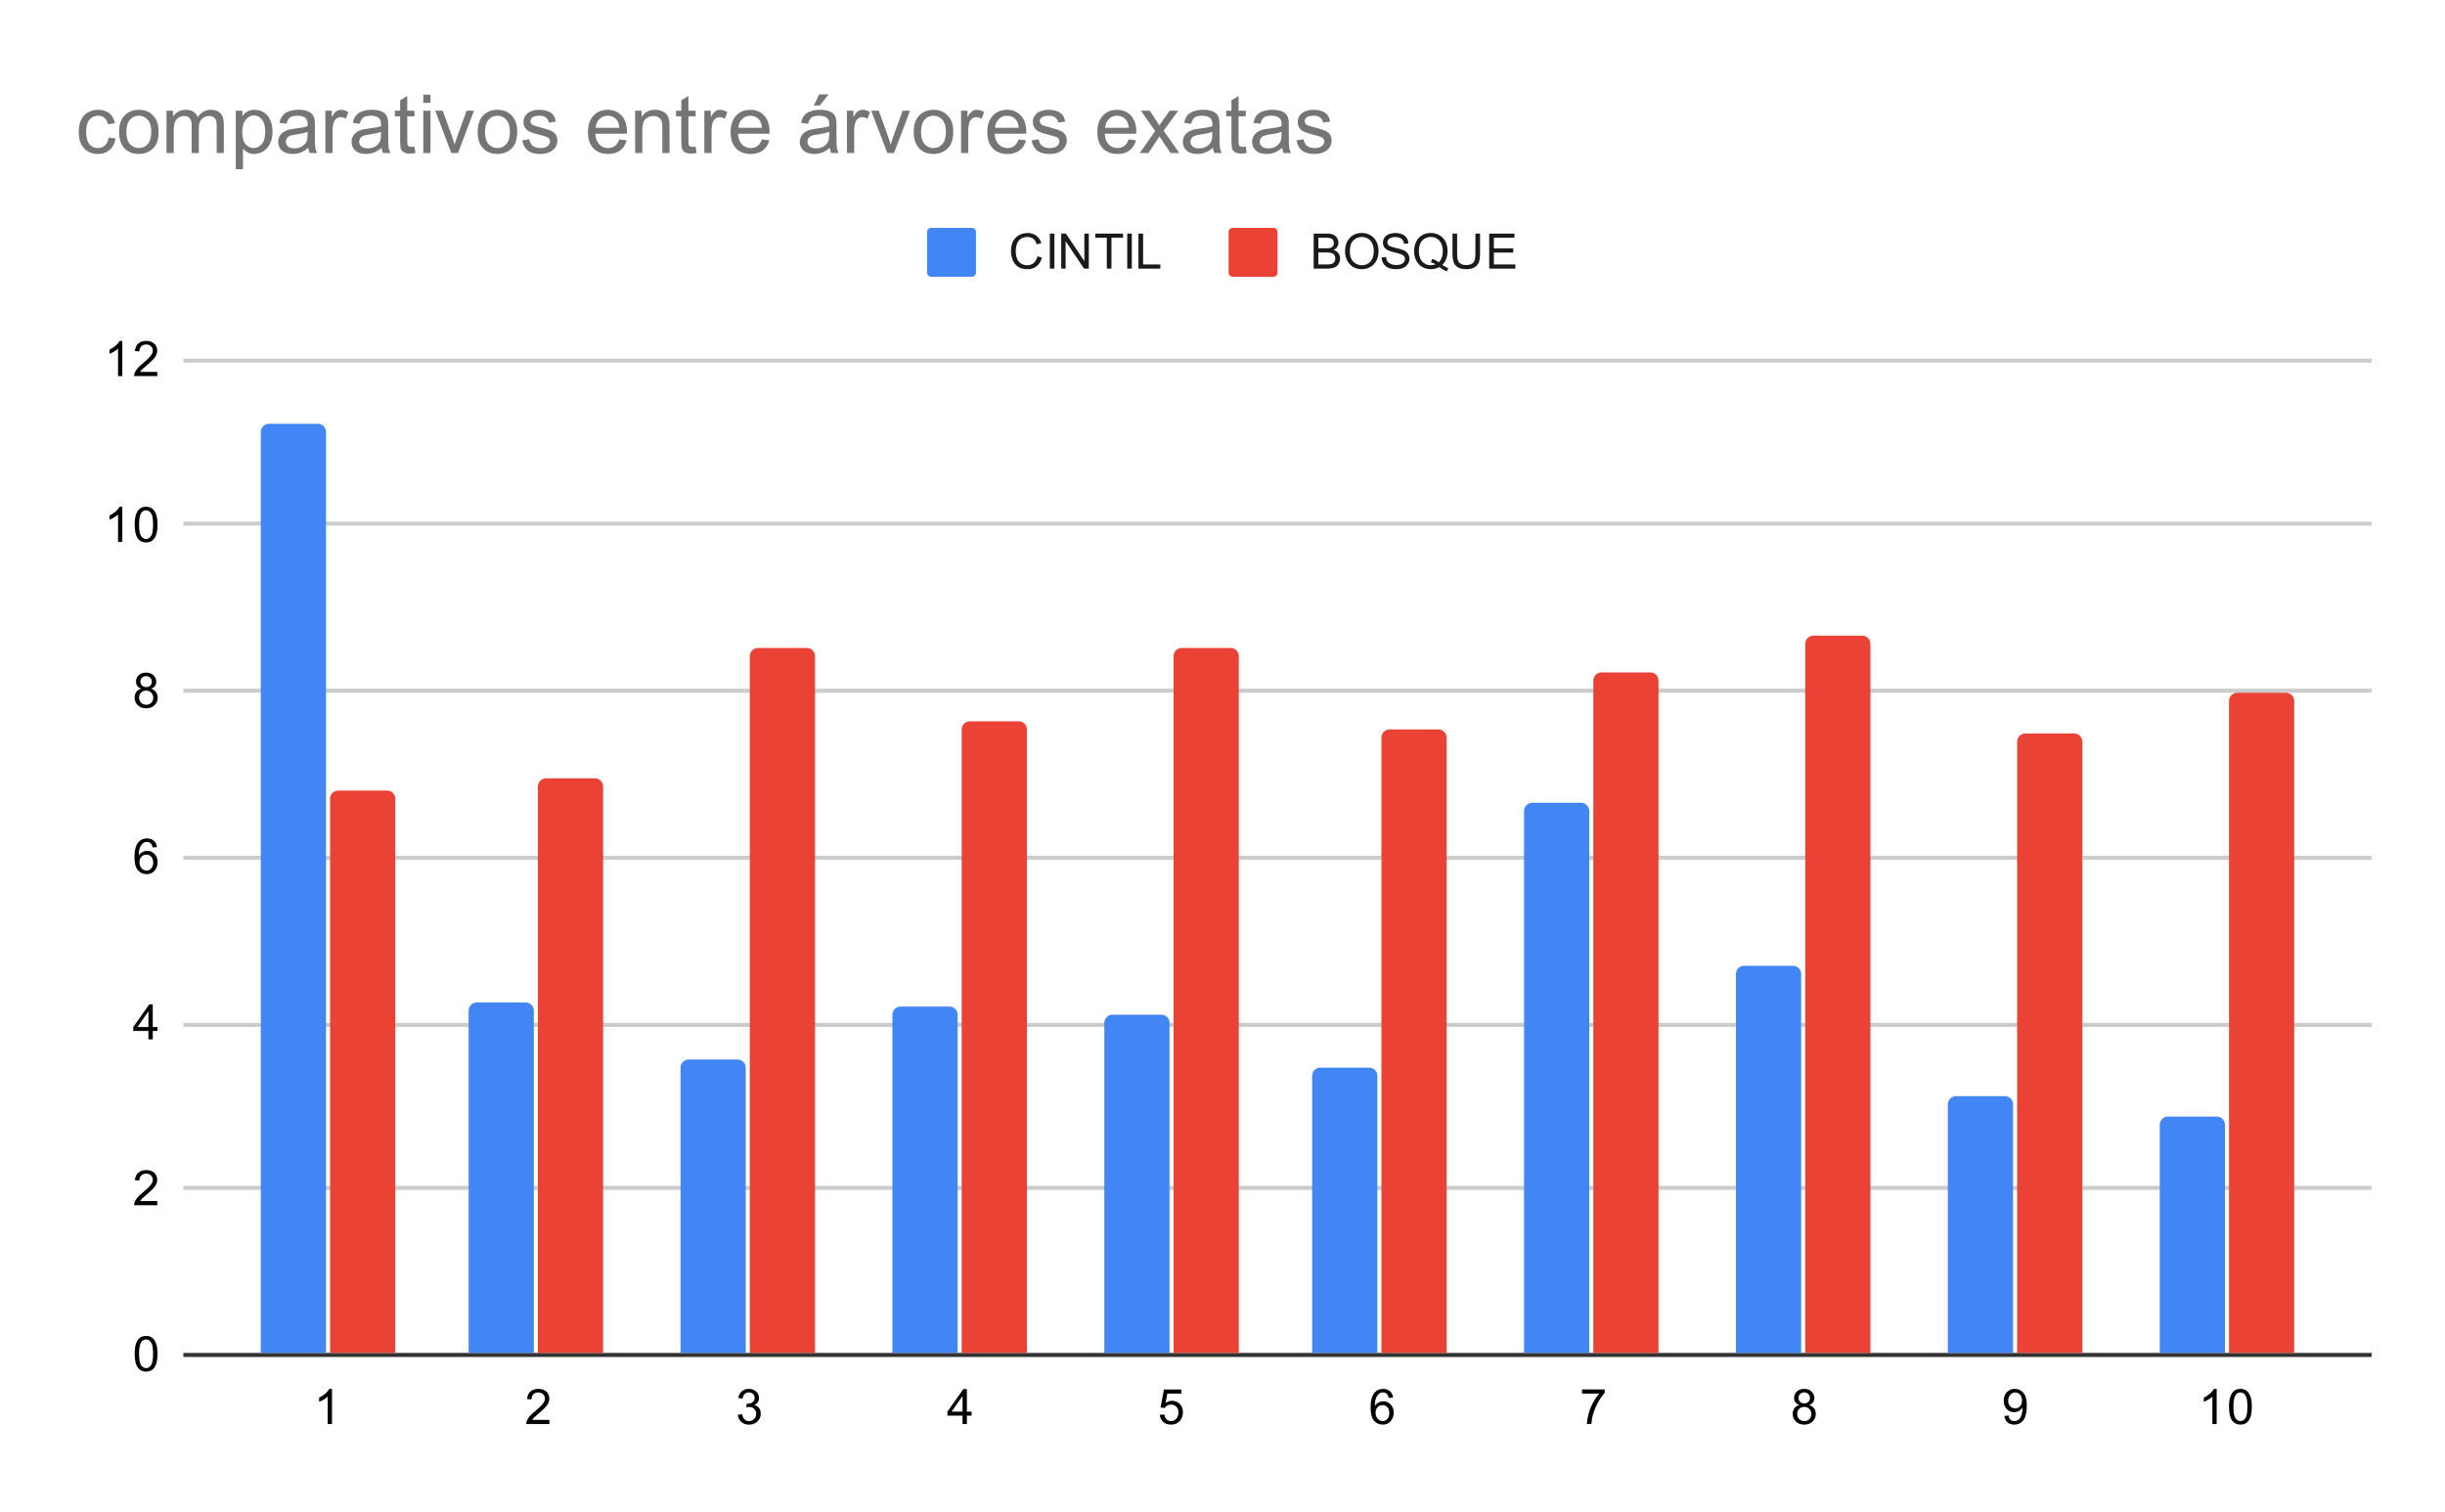 <svg version="1.1" viewBox="0.0 0.0 600.0 371.0" fill="none" stroke="none" stroke-linecap="square" stroke-miterlimit="10" width="600" height="371" xmlns:xlink="http://www.w3.org/1999/xlink" xmlns="http://www.w3.org/2000/svg"><path fill="#ffffff" d="M0 0L600.0 0L600.0 371.0L0 371.0L0 0Z" fill-rule="nonzero"/><path stroke="#333333" stroke-width="1.0" stroke-linecap="butt" d="M45.5 332.5L581.5 332.5" fill-rule="nonzero"/><path stroke="#cccccc" stroke-width="1.0" stroke-linecap="butt" d="M45.5 291.5L581.5 291.5" fill-rule="nonzero"/><path stroke="#cccccc" stroke-width="1.0" stroke-linecap="butt" d="M45.5 251.5L581.5 251.5" fill-rule="nonzero"/><path stroke="#cccccc" stroke-width="1.0" stroke-linecap="butt" d="M45.5 210.5L581.5 210.5" fill-rule="nonzero"/><path stroke="#cccccc" stroke-width="1.0" stroke-linecap="butt" d="M45.5 169.5L581.5 169.5" fill-rule="nonzero"/><path stroke="#cccccc" stroke-width="1.0" stroke-linecap="butt" d="M45.5 128.5L581.5 128.5" fill-rule="nonzero"/><path stroke="#cccccc" stroke-width="1.0" stroke-linecap="butt" d="M45.5 88.5L581.5 88.5" fill-rule="nonzero"/><clipPath id="id_0"><path d="M45.55 88.283L581.45 88.283L581.45 332.45L45.55 332.45L45.55 88.283Z" clip-rule="nonzero"/></clipPath><path stroke="#000000" stroke-width="0.0" stroke-linecap="butt" stroke-opacity="0.0" clip-path="url(#id_0)" d="M80.0 332.0L64.0 332.0L64.0 106.0C64.0 104.895 64.895 104.0 66.0 104.0L78.0 104.0C79.105 104.0 80.0 104.895 80.0 106.0Z" fill-rule="nonzero"/><path fill="#4285f4" clip-path="url(#id_0)" d="M80.0 332.0L64.0 332.0L64.0 106.0C64.0 104.895 64.895 104.0 66.0 104.0L78.0 104.0C79.105 104.0 80.0 104.895 80.0 106.0Z" fill-rule="nonzero"/><path stroke="#000000" stroke-width="0.0" stroke-linecap="butt" stroke-opacity="0.0" clip-path="url(#id_0)" d="M131.0 332.0L115.0 332.0L115.0 248.0C115.0 246.895 115.895 246.0 117.0 246.0L129.0 246.0C130.105 246.0 131.0 246.895 131.0 248.0Z" fill-rule="nonzero"/><path fill="#4285f4" clip-path="url(#id_0)" d="M131.0 332.0L115.0 332.0L115.0 248.0C115.0 246.895 115.895 246.0 117.0 246.0L129.0 246.0C130.105 246.0 131.0 246.895 131.0 248.0Z" fill-rule="nonzero"/><path stroke="#000000" stroke-width="0.0" stroke-linecap="butt" stroke-opacity="0.0" clip-path="url(#id_0)" d="M183.0 332.0L167.0 332.0L167.0 262.0C167.0 260.895 167.895 260.0 169.0 260.0L181.0 260.0C182.105 260.0 183.0 260.895 183.0 262.0Z" fill-rule="nonzero"/><path fill="#4285f4" clip-path="url(#id_0)" d="M183.0 332.0L167.0 332.0L167.0 262.0C167.0 260.895 167.895 260.0 169.0 260.0L181.0 260.0C182.105 260.0 183.0 260.895 183.0 262.0Z" fill-rule="nonzero"/><path stroke="#000000" stroke-width="0.0" stroke-linecap="butt" stroke-opacity="0.0" clip-path="url(#id_0)" d="M235.0 332.0L219.0 332.0L219.0 249.0C219.0 247.895 219.895 247.0 221.0 247.0L233.0 247.0C234.105 247.0 235.0 247.895 235.0 249.0Z" fill-rule="nonzero"/><path fill="#4285f4" clip-path="url(#id_0)" d="M235.0 332.0L219.0 332.0L219.0 249.0C219.0 247.895 219.895 247.0 221.0 247.0L233.0 247.0C234.105 247.0 235.0 247.895 235.0 249.0Z" fill-rule="nonzero"/><path stroke="#000000" stroke-width="0.0" stroke-linecap="butt" stroke-opacity="0.0" clip-path="url(#id_0)" d="M287.0 332.0L271.0 332.0L271.0 251.0C271.0 249.895 271.895 249.0 273.0 249.0L285.0 249.0C286.105 249.0 287.0 249.895 287.0 251.0Z" fill-rule="nonzero"/><path fill="#4285f4" clip-path="url(#id_0)" d="M287.0 332.0L271.0 332.0L271.0 251.0C271.0 249.895 271.895 249.0 273.0 249.0L285.0 249.0C286.105 249.0 287.0 249.895 287.0 251.0Z" fill-rule="nonzero"/><path stroke="#000000" stroke-width="0.0" stroke-linecap="butt" stroke-opacity="0.0" clip-path="url(#id_0)" d="M338.0 332.0L322.0 332.0L322.0 264.0C322.0 262.895 322.895 262.0 324.0 262.0L336.0 262.0C337.105 262.0 338.0 262.895 338.0 264.0Z" fill-rule="nonzero"/><path fill="#4285f4" clip-path="url(#id_0)" d="M338.0 332.0L322.0 332.0L322.0 264.0C322.0 262.895 322.895 262.0 324.0 262.0L336.0 262.0C337.105 262.0 338.0 262.895 338.0 264.0Z" fill-rule="nonzero"/><path stroke="#000000" stroke-width="0.0" stroke-linecap="butt" stroke-opacity="0.0" clip-path="url(#id_0)" d="M390.0 332.0L374.0 332.0L374.0 199.0C374.0 197.895 374.895 197.0 376.0 197.0L388.0 197.0C389.105 197.0 390.0 197.895 390.0 199.0Z" fill-rule="nonzero"/><path fill="#4285f4" clip-path="url(#id_0)" d="M390.0 332.0L374.0 332.0L374.0 199.0C374.0 197.895 374.895 197.0 376.0 197.0L388.0 197.0C389.105 197.0 390.0 197.895 390.0 199.0Z" fill-rule="nonzero"/><path stroke="#000000" stroke-width="0.0" stroke-linecap="butt" stroke-opacity="0.0" clip-path="url(#id_0)" d="M442.0 332.0L426.0 332.0L426.0 239.0C426.0 237.895 426.895 237.0 428.0 237.0L440.0 237.0C441.105 237.0 442.0 237.895 442.0 239.0Z" fill-rule="nonzero"/><path fill="#4285f4" clip-path="url(#id_0)" d="M442.0 332.0L426.0 332.0L426.0 239.0C426.0 237.895 426.895 237.0 428.0 237.0L440.0 237.0C441.105 237.0 442.0 237.895 442.0 239.0Z" fill-rule="nonzero"/><path stroke="#000000" stroke-width="0.0" stroke-linecap="butt" stroke-opacity="0.0" clip-path="url(#id_0)" d="M494.0 332.0L478.0 332.0L478.0 271.0C478.0 269.895 478.895 269.0 480.0 269.0L492.0 269.0C493.105 269.0 494.0 269.895 494.0 271.0Z" fill-rule="nonzero"/><path fill="#4285f4" clip-path="url(#id_0)" d="M494.0 332.0L478.0 332.0L478.0 271.0C478.0 269.895 478.895 269.0 480.0 269.0L492.0 269.0C493.105 269.0 494.0 269.895 494.0 271.0Z" fill-rule="nonzero"/><path stroke="#000000" stroke-width="0.0" stroke-linecap="butt" stroke-opacity="0.0" clip-path="url(#id_0)" d="M546.0 332.0L530.0 332.0L530.0 276.0C530.0 274.895 530.895 274.0 532.0 274.0L544.0 274.0C545.105 274.0 546.0 274.895 546.0 276.0Z" fill-rule="nonzero"/><path fill="#4285f4" clip-path="url(#id_0)" d="M546.0 332.0L530.0 332.0L530.0 276.0C530.0 274.895 530.895 274.0 532.0 274.0L544.0 274.0C545.105 274.0 546.0 274.895 546.0 276.0Z" fill-rule="nonzero"/><path stroke="#000000" stroke-width="0.0" stroke-linecap="butt" stroke-opacity="0.0" clip-path="url(#id_0)" d="M97.0 332.0L81.0 332.0L81.0 196.0C81.0 194.895 81.895 194.0 83.0 194.0L95.0 194.0C96.105 194.0 97.0 194.895 97.0 196.0Z" fill-rule="nonzero"/><path fill="#ea4335" clip-path="url(#id_0)" d="M97.0 332.0L81.0 332.0L81.0 196.0C81.0 194.895 81.895 194.0 83.0 194.0L95.0 194.0C96.105 194.0 97.0 194.895 97.0 196.0Z" fill-rule="nonzero"/><path stroke="#000000" stroke-width="0.0" stroke-linecap="butt" stroke-opacity="0.0" clip-path="url(#id_0)" d="M148.0 332.0L132.0 332.0L132.0 193.0C132.0 191.895 132.895 191.0 134.0 191.0L146.0 191.0C147.105 191.0 148.0 191.895 148.0 193.0Z" fill-rule="nonzero"/><path fill="#ea4335" clip-path="url(#id_0)" d="M148.0 332.0L132.0 332.0L132.0 193.0C132.0 191.895 132.895 191.0 134.0 191.0L146.0 191.0C147.105 191.0 148.0 191.895 148.0 193.0Z" fill-rule="nonzero"/><path stroke="#000000" stroke-width="0.0" stroke-linecap="butt" stroke-opacity="0.0" clip-path="url(#id_0)" d="M200.0 332.0L184.0 332.0L184.0 161.0C184.0 159.895 184.895 159.0 186.0 159.0L198.0 159.0C199.105 159.0 200.0 159.895 200.0 161.0Z" fill-rule="nonzero"/><path fill="#ea4335" clip-path="url(#id_0)" d="M200.0 332.0L184.0 332.0L184.0 161.0C184.0 159.895 184.895 159.0 186.0 159.0L198.0 159.0C199.105 159.0 200.0 159.895 200.0 161.0Z" fill-rule="nonzero"/><path stroke="#000000" stroke-width="0.0" stroke-linecap="butt" stroke-opacity="0.0" clip-path="url(#id_0)" d="M252.0 332.0L236.0 332.0L236.0 179.0C236.0 177.895 236.895 177.0 238.0 177.0L250.0 177.0C251.105 177.0 252.0 177.895 252.0 179.0Z" fill-rule="nonzero"/><path fill="#ea4335" clip-path="url(#id_0)" d="M252.0 332.0L236.0 332.0L236.0 179.0C236.0 177.895 236.895 177.0 238.0 177.0L250.0 177.0C251.105 177.0 252.0 177.895 252.0 179.0Z" fill-rule="nonzero"/><path stroke="#000000" stroke-width="0.0" stroke-linecap="butt" stroke-opacity="0.0" clip-path="url(#id_0)" d="M304.0 332.0L288.0 332.0L288.0 161.0C288.0 159.895 288.895 159.0 290.0 159.0L302.0 159.0C303.105 159.0 304.0 159.895 304.0 161.0Z" fill-rule="nonzero"/><path fill="#ea4335" clip-path="url(#id_0)" d="M304.0 332.0L288.0 332.0L288.0 161.0C288.0 159.895 288.895 159.0 290.0 159.0L302.0 159.0C303.105 159.0 304.0 159.895 304.0 161.0Z" fill-rule="nonzero"/><path stroke="#000000" stroke-width="0.0" stroke-linecap="butt" stroke-opacity="0.0" clip-path="url(#id_0)" d="M355.0 332.0L339.0 332.0L339.0 181.0C339.0 179.895 339.895 179.0 341.0 179.0L353.0 179.0C354.105 179.0 355.0 179.895 355.0 181.0Z" fill-rule="nonzero"/><path fill="#ea4335" clip-path="url(#id_0)" d="M355.0 332.0L339.0 332.0L339.0 181.0C339.0 179.895 339.895 179.0 341.0 179.0L353.0 179.0C354.105 179.0 355.0 179.895 355.0 181.0Z" fill-rule="nonzero"/><path stroke="#000000" stroke-width="0.0" stroke-linecap="butt" stroke-opacity="0.0" clip-path="url(#id_0)" d="M407.0 332.0L391.0 332.0L391.0 167.0C391.0 165.895 391.895 165.0 393.0 165.0L405.0 165.0C406.105 165.0 407.0 165.895 407.0 167.0Z" fill-rule="nonzero"/><path fill="#ea4335" clip-path="url(#id_0)" d="M407.0 332.0L391.0 332.0L391.0 167.0C391.0 165.895 391.895 165.0 393.0 165.0L405.0 165.0C406.105 165.0 407.0 165.895 407.0 167.0Z" fill-rule="nonzero"/><path stroke="#000000" stroke-width="0.0" stroke-linecap="butt" stroke-opacity="0.0" clip-path="url(#id_0)" d="M459.0 332.0L443.0 332.0L443.0 158.0C443.0 156.895 443.895 156.0 445.0 156.0L457.0 156.0C458.105 156.0 459.0 156.895 459.0 158.0Z" fill-rule="nonzero"/><path fill="#ea4335" clip-path="url(#id_0)" d="M459.0 332.0L443.0 332.0L443.0 158.0C443.0 156.895 443.895 156.0 445.0 156.0L457.0 156.0C458.105 156.0 459.0 156.895 459.0 158.0Z" fill-rule="nonzero"/><path stroke="#000000" stroke-width="0.0" stroke-linecap="butt" stroke-opacity="0.0" clip-path="url(#id_0)" d="M511.0 332.0L495.0 332.0L495.0 182.0C495.0 180.895 495.895 180.0 497.0 180.0L509.0 180.0C510.105 180.0 511.0 180.895 511.0 182.0Z" fill-rule="nonzero"/><path fill="#ea4335" clip-path="url(#id_0)" d="M511.0 332.0L495.0 332.0L495.0 182.0C495.0 180.895 495.895 180.0 497.0 180.0L509.0 180.0C510.105 180.0 511.0 180.895 511.0 182.0Z" fill-rule="nonzero"/><path stroke="#000000" stroke-width="0.0" stroke-linecap="butt" stroke-opacity="0.0" clip-path="url(#id_0)" d="M563.0 332.0L547.0 332.0L547.0 172.0C547.0 170.895 547.895 170.0 549.0 170.0L561.0 170.0C562.105 170.0 563.0 170.895 563.0 172.0Z" fill-rule="nonzero"/><path fill="#ea4335" clip-path="url(#id_0)" d="M563.0 332.0L547.0 332.0L547.0 172.0C547.0 170.895 547.895 170.0 549.0 170.0L561.0 170.0C562.105 170.0 563.0 170.895 563.0 172.0Z" fill-rule="nonzero"/><path fill="#000000" d="M33.05 332.216Q33.05 330.684 33.362 329.762Q33.675 328.825 34.284 328.325Q34.909 327.825 35.847 327.825Q36.534 327.825 37.05 328.106Q37.581 328.387 37.925 328.919Q38.269 329.434 38.456 330.184Q38.644 330.934 38.644 332.216Q38.644 333.731 38.331 334.653Q38.034 335.575 37.409 336.091Q36.8 336.591 35.847 336.591Q34.612 336.591 33.894 335.7Q33.05 334.637 33.05 332.216ZM34.128 332.216Q34.128 334.325 34.628 335.028Q35.128 335.731 35.847 335.731Q36.581 335.731 37.066 335.028Q37.566 334.325 37.566 332.216Q37.566 330.091 37.066 329.403Q36.581 328.7 35.831 328.7Q35.112 328.7 34.675 329.309Q34.128 330.091 34.128 332.216Z" fill-rule="nonzero"/><path fill="#000000" d="M38.597 294.74L38.597 295.756L32.909 295.756Q32.909 295.381 33.034 295.021Q33.253 294.443 33.722 293.881Q34.206 293.318 35.112 292.584Q36.519 291.427 37.003 290.756Q37.503 290.084 37.503 289.49Q37.503 288.865 37.05 288.443Q36.597 288.006 35.878 288.006Q35.112 288.006 34.659 288.459Q34.206 288.912 34.191 289.724L33.112 289.615Q33.222 288.396 33.941 287.771Q34.675 287.131 35.909 287.131Q37.144 287.131 37.862 287.818Q38.581 288.506 38.581 289.521Q38.581 290.037 38.362 290.537Q38.159 291.021 37.659 291.584Q37.175 292.131 36.05 293.084Q35.097 293.881 34.816 294.177Q34.55 294.459 34.378 294.74L38.597 294.74Z" fill-rule="nonzero"/><path fill="#000000" d="M36.425 255.061L36.425 252.999L32.706 252.999L32.706 252.03L36.628 246.467L37.487 246.467L37.487 252.03L38.644 252.03L38.644 252.999L37.487 252.999L37.487 255.061L36.425 255.061ZM36.425 252.03L36.425 248.17L33.737 252.03L36.425 252.03Z" fill-rule="nonzero"/><path fill="#000000" d="M38.519 207.882L37.472 207.96Q37.331 207.335 37.081 207.054Q36.644 206.601 36.019 206.601Q35.519 206.601 35.128 206.882Q34.644 207.257 34.347 207.96Q34.066 208.648 34.05 209.929Q34.425 209.351 34.972 209.07Q35.534 208.789 36.144 208.789Q37.191 208.789 37.925 209.57Q38.675 210.351 38.675 211.57Q38.675 212.382 38.316 213.085Q37.972 213.773 37.362 214.148Q36.753 214.507 35.987 214.507Q34.659 214.507 33.831 213.539Q33.003 212.57 33.003 210.351Q33.003 207.851 33.925 206.726Q34.722 205.742 36.081 205.742Q37.097 205.742 37.737 206.32Q38.394 206.882 38.519 207.882ZM34.222 211.585Q34.222 212.132 34.441 212.632Q34.675 213.117 35.081 213.382Q35.503 213.648 35.972 213.648Q36.628 213.648 37.112 213.117Q37.597 212.57 37.597 211.648Q37.597 210.757 37.112 210.242Q36.644 209.726 35.925 209.726Q35.206 209.726 34.706 210.242Q34.222 210.757 34.222 211.585Z" fill-rule="nonzero"/><path fill="#000000" d="M34.675 169.016Q34.019 168.766 33.691 168.328Q33.378 167.875 33.378 167.266Q33.378 166.328 34.05 165.688Q34.737 165.047 35.847 165.047Q36.972 165.047 37.659 165.703Q38.347 166.36 38.347 167.297Q38.347 167.891 38.034 168.328Q37.722 168.766 37.081 169.016Q37.878 169.266 38.284 169.844Q38.691 170.422 38.691 171.219Q38.691 172.313 37.909 173.063Q37.144 173.813 35.862 173.813Q34.597 173.813 33.816 173.063Q33.034 172.313 33.034 171.188Q33.034 170.344 33.456 169.782Q33.894 169.219 34.675 169.016ZM34.456 167.219Q34.456 167.828 34.847 168.219Q35.253 168.61 35.878 168.61Q36.487 168.61 36.878 168.235Q37.269 167.844 37.269 167.282Q37.269 166.703 36.862 166.313Q36.456 165.907 35.862 165.907Q35.253 165.907 34.847 166.297Q34.456 166.688 34.456 167.219ZM34.128 171.188Q34.128 171.641 34.331 172.063Q34.55 172.485 34.972 172.719Q35.394 172.953 35.878 172.953Q36.628 172.953 37.112 172.469Q37.612 171.985 37.612 171.235Q37.612 170.469 37.112 169.969Q36.612 169.469 35.847 169.469Q35.097 169.469 34.612 169.969Q34.128 170.453 34.128 171.188Z" fill-rule="nonzero"/><path fill="#000000" d="M30.019 132.978L28.972 132.978L28.972 126.259Q28.581 126.618 27.956 126.993Q27.347 127.353 26.863 127.525L26.863 126.509Q27.738 126.087 28.394 125.509Q29.066 124.915 29.347 124.353L30.019 124.353L30.019 132.978ZM33.05 128.743Q33.05 127.212 33.362 126.29Q33.675 125.353 34.284 124.853Q34.909 124.353 35.847 124.353Q36.534 124.353 37.05 124.634Q37.581 124.915 37.925 125.447Q38.269 125.962 38.456 126.712Q38.644 127.462 38.644 128.743Q38.644 130.259 38.331 131.181Q38.034 132.103 37.409 132.618Q36.8 133.118 35.847 133.118Q34.612 133.118 33.894 132.228Q33.05 131.165 33.05 128.743ZM34.128 128.743Q34.128 130.853 34.628 131.556Q35.128 132.259 35.847 132.259Q36.581 132.259 37.066 131.556Q37.566 130.853 37.566 128.743Q37.566 126.618 37.066 125.931Q36.581 125.228 35.831 125.228Q35.112 125.228 34.675 125.837Q34.128 126.618 34.128 128.743Z" fill-rule="nonzero"/><path fill="#000000" d="M30.019 92.283L28.972 92.283L28.972 85.565Q28.581 85.924 27.956 86.299Q27.347 86.658 26.863 86.83L26.863 85.815Q27.738 85.393 28.394 84.815Q29.066 84.221 29.347 83.658L30.019 83.658L30.019 92.283ZM38.597 91.268L38.597 92.283L32.909 92.283Q32.909 91.908 33.034 91.549Q33.253 90.971 33.722 90.408Q34.206 89.846 35.112 89.111Q36.519 87.955 37.003 87.283Q37.503 86.611 37.503 86.018Q37.503 85.393 37.05 84.971Q36.597 84.533 35.878 84.533Q35.112 84.533 34.659 84.986Q34.206 85.44 34.191 86.252L33.112 86.143Q33.222 84.924 33.941 84.299Q34.675 83.658 35.909 83.658Q37.144 83.658 37.862 84.346Q38.581 85.033 38.581 86.049Q38.581 86.565 38.362 87.065Q38.159 87.549 37.659 88.111Q37.175 88.658 36.05 89.611Q35.097 90.408 34.816 90.705Q34.55 90.986 34.378 91.268L38.597 91.268Z" fill-rule="nonzero"/><path fill="#000000" d="M81.469 349.45L80.422 349.45L80.422 342.731Q80.031 343.091 79.406 343.466Q78.797 343.825 78.312 343.997L78.312 342.981Q79.188 342.559 79.844 341.981Q80.516 341.387 80.797 340.825L81.469 340.825L81.469 349.45Z" fill-rule="nonzero"/><path fill="#000000" d="M134.825 348.434L134.825 349.45L129.137 349.45Q129.137 349.075 129.262 348.716Q129.481 348.137 129.95 347.575Q130.434 347.012 131.34 346.278Q132.747 345.122 133.231 344.45Q133.731 343.778 133.731 343.184Q133.731 342.559 133.278 342.137Q132.825 341.7 132.106 341.7Q131.34 341.7 130.887 342.153Q130.434 342.606 130.418 343.419L129.34 343.309Q129.45 342.091 130.168 341.466Q130.903 340.825 132.137 340.825Q133.372 340.825 134.09 341.512Q134.809 342.2 134.809 343.216Q134.809 343.731 134.59 344.231Q134.387 344.716 133.887 345.278Q133.403 345.825 132.278 346.778Q131.325 347.575 131.043 347.872Q130.778 348.153 130.606 348.434L134.825 348.434Z" fill-rule="nonzero"/><path fill="#000000" d="M181.056 347.184L182.118 347.044Q182.29 347.934 182.727 348.341Q183.165 348.731 183.79 348.731Q184.54 348.731 185.056 348.216Q185.571 347.7 185.571 346.934Q185.571 346.216 185.087 345.747Q184.618 345.262 183.884 345.262Q183.587 345.262 183.134 345.387L183.259 344.45Q183.368 344.466 183.431 344.466Q184.102 344.466 184.634 344.122Q185.181 343.762 185.181 343.028Q185.181 342.45 184.79 342.075Q184.399 341.684 183.774 341.684Q183.165 341.684 182.743 342.075Q182.337 342.466 182.227 343.231L181.165 343.044Q181.352 341.997 182.04 341.419Q182.727 340.825 183.743 340.825Q184.446 340.825 185.04 341.137Q185.634 341.434 185.946 341.95Q186.259 342.466 186.259 343.059Q186.259 343.606 185.962 344.075Q185.665 344.528 185.087 344.794Q185.837 344.966 186.259 345.528Q186.681 346.075 186.681 346.919Q186.681 348.044 185.852 348.825Q185.04 349.606 183.79 349.606Q182.665 349.606 181.915 348.934Q181.165 348.247 181.056 347.184Z" fill-rule="nonzero"/><path fill="#000000" d="M236.208 349.45L236.208 347.387L232.49 347.387L232.49 346.419L236.411 340.856L237.271 340.856L237.271 346.419L238.427 346.419L238.427 347.387L237.271 347.387L237.271 349.45L236.208 349.45ZM236.208 346.419L236.208 342.559L233.521 346.419L236.208 346.419Z" fill-rule="nonzero"/><path fill="#000000" d="M284.611 347.2L285.721 347.106Q285.846 347.919 286.283 348.325Q286.736 348.731 287.377 348.731Q288.127 348.731 288.658 348.153Q289.189 347.575 289.189 346.637Q289.189 345.731 288.674 345.216Q288.174 344.684 287.346 344.684Q286.846 344.684 286.424 344.919Q286.017 345.153 285.783 345.512L284.799 345.387L285.627 340.981L289.908 340.981L289.908 341.981L286.471 341.981L286.017 344.294Q286.783 343.747 287.627 343.747Q288.752 343.747 289.517 344.528Q290.299 345.309 290.299 346.544Q290.299 347.7 289.627 348.559Q288.799 349.591 287.377 349.591Q286.205 349.591 285.455 348.934Q284.721 348.278 284.611 347.2Z" fill-rule="nonzero"/><path fill="#000000" d="M341.858 342.966L340.811 343.044Q340.67 342.419 340.42 342.137Q339.983 341.684 339.358 341.684Q338.858 341.684 338.467 341.966Q337.983 342.341 337.686 343.044Q337.404 343.731 337.389 345.012Q337.764 344.434 338.311 344.153Q338.873 343.872 339.483 343.872Q340.529 343.872 341.264 344.653Q342.014 345.434 342.014 346.653Q342.014 347.466 341.654 348.169Q341.311 348.856 340.701 349.231Q340.092 349.591 339.326 349.591Q337.998 349.591 337.17 348.622Q336.342 347.653 336.342 345.434Q336.342 342.934 337.264 341.809Q338.061 340.825 339.42 340.825Q340.436 340.825 341.076 341.403Q341.733 341.966 341.858 342.966ZM337.561 346.669Q337.561 347.216 337.779 347.716Q338.014 348.2 338.42 348.466Q338.842 348.731 339.311 348.731Q339.967 348.731 340.451 348.2Q340.936 347.653 340.936 346.731Q340.936 345.841 340.451 345.325Q339.983 344.809 339.264 344.809Q338.545 344.809 338.045 345.325Q337.561 345.841 337.561 346.669Z" fill-rule="nonzero"/><path fill="#000000" d="M388.229 341.981L388.229 340.966L393.792 340.966L393.792 341.794Q392.979 342.669 392.167 344.122Q391.37 345.559 390.932 347.091Q390.604 348.169 390.526 349.45L389.432 349.45Q389.448 348.434 389.823 346.997Q390.214 345.559 390.917 344.231Q391.635 342.903 392.448 341.981L388.229 341.981Z" fill-rule="nonzero"/><path fill="#000000" d="M441.569 344.794Q440.913 344.544 440.585 344.106Q440.273 343.653 440.273 343.044Q440.273 342.106 440.944 341.466Q441.632 340.825 442.741 340.825Q443.866 340.825 444.554 341.481Q445.241 342.137 445.241 343.075Q445.241 343.669 444.929 344.106Q444.616 344.544 443.976 344.794Q444.773 345.044 445.179 345.622Q445.585 346.2 445.585 346.997Q445.585 348.091 444.804 348.841Q444.038 349.591 442.757 349.591Q441.491 349.591 440.71 348.841Q439.929 348.091 439.929 346.966Q439.929 346.122 440.351 345.559Q440.788 344.997 441.569 344.794ZM441.351 342.997Q441.351 343.606 441.741 343.997Q442.148 344.387 442.773 344.387Q443.382 344.387 443.773 344.012Q444.163 343.622 444.163 343.059Q444.163 342.481 443.757 342.091Q443.351 341.684 442.757 341.684Q442.148 341.684 441.741 342.075Q441.351 342.466 441.351 342.997ZM441.023 346.966Q441.023 347.419 441.226 347.841Q441.444 348.262 441.866 348.497Q442.288 348.731 442.773 348.731Q443.523 348.731 444.007 348.247Q444.507 347.762 444.507 347.012Q444.507 346.247 444.007 345.747Q443.507 345.247 442.741 345.247Q441.991 345.247 441.507 345.747Q441.023 346.231 441.023 346.966Z" fill-rule="nonzero"/><path fill="#000000" d="M491.878 347.466L492.894 347.372Q493.019 348.091 493.378 348.419Q493.753 348.731 494.316 348.731Q494.8 348.731 495.16 348.512Q495.535 348.278 495.769 347.919Q496.003 347.544 496.16 346.919Q496.316 346.278 496.316 345.622Q496.316 345.544 496.316 345.403Q496.003 345.903 495.457 346.231Q494.91 346.544 494.269 346.544Q493.191 346.544 492.457 345.778Q491.722 344.997 491.722 343.731Q491.722 342.419 492.488 341.622Q493.269 340.825 494.425 340.825Q495.253 340.825 495.941 341.278Q496.644 341.731 497.003 342.575Q497.363 343.403 497.363 344.981Q497.363 346.622 497.003 347.606Q496.66 348.575 495.941 349.091Q495.238 349.591 494.3 349.591Q493.285 349.591 492.644 349.044Q492.003 348.481 491.878 347.466ZM496.191 343.669Q496.191 342.762 495.707 342.231Q495.238 341.7 494.55 341.7Q493.847 341.7 493.316 342.278Q492.8 342.841 492.8 343.762Q492.8 344.575 493.3 345.091Q493.8 345.606 494.519 345.606Q495.253 345.606 495.722 345.091Q496.191 344.575 496.191 343.669Z" fill-rule="nonzero"/><path fill="#000000" d="M543.969 349.45L542.922 349.45L542.922 342.731Q542.531 343.091 541.906 343.466Q541.297 343.825 540.812 343.997L540.812 342.981Q541.688 342.559 542.344 341.981Q543.016 341.387 543.297 340.825L543.969 340.825L543.969 349.45ZM547.0 345.216Q547.0 343.684 547.312 342.762Q547.625 341.825 548.234 341.325Q548.859 340.825 549.797 340.825Q550.484 340.825 551.0 341.106Q551.531 341.387 551.875 341.919Q552.219 342.434 552.406 343.184Q552.594 343.934 552.594 345.216Q552.594 346.731 552.281 347.653Q551.984 348.575 551.359 349.091Q550.75 349.591 549.797 349.591Q548.562 349.591 547.844 348.7Q547.0 347.637 547.0 345.216ZM548.078 345.216Q548.078 347.325 548.578 348.028Q549.078 348.731 549.797 348.731Q550.531 348.731 551.016 348.028Q551.516 347.325 551.516 345.216Q551.516 343.091 551.016 342.403Q550.531 341.7 549.781 341.7Q549.062 341.7 548.625 342.309Q548.078 343.091 548.078 345.216Z" fill-rule="nonzero"/><path fill="#4285f4" d="M227.5 56.917C227.5 56.364 227.948 55.917 228.5 55.917L238.5 55.917C239.052 55.917 239.5 56.364 239.5 56.917L239.5 66.917C239.5 67.469 239.052 67.917 238.5 67.917L228.5 67.917C227.948 67.917 227.5 67.469 227.5 66.917Z" fill-rule="nonzero"/><path fill="#1a1a1a" d="M254.562 62.901L255.688 63.198Q255.328 64.589 254.406 65.323Q253.484 66.057 252.141 66.057Q250.75 66.057 249.875 65.495Q249.0 64.932 248.547 63.87Q248.094 62.792 248.094 61.557Q248.094 60.214 248.609 59.214Q249.125 58.214 250.062 57.698Q251.016 57.182 252.156 57.182Q253.438 57.182 254.312 57.839Q255.203 58.495 255.547 59.682L254.422 59.948Q254.125 59.01 253.547 58.589Q252.984 58.151 252.125 58.151Q251.141 58.151 250.469 58.635Q249.812 59.104 249.531 59.901Q249.266 60.698 249.266 61.557Q249.266 62.651 249.578 63.464Q249.906 64.276 250.578 64.682Q251.25 65.089 252.047 65.089Q253.0 65.089 253.656 64.542Q254.328 63.995 254.562 62.901ZM257.625 65.917L257.625 57.323L258.75 57.323L258.75 65.917L257.625 65.917ZM260.422 65.917L260.422 57.323L261.578 57.323L266.094 64.073L266.094 57.323L267.188 57.323L267.188 65.917L266.016 65.917L261.5 59.167L261.5 65.917L260.422 65.917ZM271.609 65.917L271.609 58.339L268.781 58.339L268.781 57.323L275.594 57.323L275.594 58.339L272.75 58.339L272.75 65.917L271.609 65.917ZM276.625 65.917L276.625 57.323L277.75 57.323L277.75 65.917L276.625 65.917ZM279.375 65.917L279.375 57.323L280.516 57.323L280.516 64.901L284.75 64.901L284.75 65.917L279.375 65.917Z" fill-rule="nonzero"/><path fill="#ea4335" d="M301.5 56.917C301.5 56.364 301.948 55.917 302.5 55.917L312.5 55.917C313.052 55.917 313.5 56.364 313.5 56.917L313.5 66.917C313.5 67.469 313.052 67.917 312.5 67.917L302.5 67.917C301.948 67.917 301.5 67.469 301.5 66.917Z" fill-rule="nonzero"/><path fill="#1a1a1a" d="M322.375 65.917L322.375 57.323L325.609 57.323Q326.594 57.323 327.188 57.589Q327.781 57.854 328.109 58.401Q328.453 58.932 328.453 59.526Q328.453 60.073 328.156 60.557Q327.859 61.042 327.25 61.339Q328.031 61.573 328.438 62.135Q328.859 62.682 328.859 63.432Q328.859 64.026 328.609 64.557Q328.359 65.073 327.984 65.354Q327.609 65.635 327.031 65.776Q326.469 65.917 325.656 65.917L322.375 65.917ZM323.516 60.932L325.375 60.932Q326.125 60.932 326.453 60.839Q326.891 60.714 327.109 60.417Q327.328 60.104 327.328 59.651Q327.328 59.229 327.125 58.901Q326.922 58.573 326.531 58.464Q326.156 58.339 325.234 58.339L323.516 58.339L323.516 60.932ZM323.516 64.901L325.656 64.901Q326.203 64.901 326.422 64.854Q326.828 64.792 327.078 64.635Q327.344 64.464 327.516 64.151Q327.688 63.839 327.688 63.432Q327.688 62.948 327.438 62.589Q327.203 62.229 326.766 62.089Q326.328 61.948 325.5 61.948L323.516 61.948L323.516 64.901ZM330.078 61.729Q330.078 59.589 331.219 58.385Q332.375 57.167 334.188 57.167Q335.391 57.167 336.344 57.745Q337.297 58.307 337.797 59.323Q338.297 60.339 338.297 61.635Q338.297 62.932 337.766 63.964Q337.234 64.995 336.266 65.526Q335.312 66.057 334.188 66.057Q332.969 66.057 332.016 65.479Q331.062 64.885 330.562 63.885Q330.078 62.87 330.078 61.729ZM331.25 61.745Q331.25 63.307 332.078 64.198Q332.922 65.089 334.188 65.089Q335.469 65.089 336.297 64.198Q337.125 63.292 337.125 61.62Q337.125 60.573 336.766 59.792Q336.422 59.01 335.734 58.589Q335.047 58.151 334.203 58.151Q333.0 58.151 332.125 58.979Q331.25 59.807 331.25 61.745ZM339.047 63.151L340.109 63.057Q340.188 63.714 340.469 64.12Q340.75 64.526 341.328 64.792Q341.922 65.042 342.656 65.042Q343.297 65.042 343.797 64.854Q344.297 64.651 344.531 64.323Q344.781 63.979 344.781 63.589Q344.781 63.182 344.547 62.885Q344.312 62.573 343.781 62.37Q343.422 62.229 342.234 61.948Q341.062 61.667 340.594 61.417Q339.969 61.089 339.672 60.62Q339.375 60.135 339.375 59.542Q339.375 58.901 339.734 58.339Q340.109 57.76 340.812 57.479Q341.531 57.182 342.391 57.182Q343.344 57.182 344.078 57.495Q344.812 57.792 345.203 58.401Q345.594 58.995 345.625 59.745L344.531 59.823Q344.438 59.01 343.922 58.604Q343.422 58.182 342.438 58.182Q341.406 58.182 340.938 58.557Q340.469 58.932 340.469 59.464Q340.469 59.932 340.797 60.229Q341.125 60.526 342.5 60.839Q343.891 61.151 344.406 61.385Q345.156 61.745 345.516 62.276Q345.875 62.792 345.875 63.495Q345.875 64.182 345.484 64.792Q345.094 65.385 344.359 65.729Q343.625 66.057 342.703 66.057Q341.531 66.057 340.734 65.729Q339.953 65.385 339.5 64.698Q339.062 64.01 339.047 63.151ZM353.938 64.995Q354.734 65.542 355.391 65.792L355.062 66.589Q354.141 66.245 353.219 65.526Q352.266 66.057 351.109 66.057Q349.938 66.057 348.984 65.495Q348.047 64.932 347.531 63.917Q347.016 62.901 347.016 61.62Q347.016 60.354 347.531 59.307Q348.047 58.26 349.0 57.714Q349.953 57.167 351.125 57.167Q352.312 57.167 353.266 57.745Q354.234 58.307 354.734 59.323Q355.234 60.339 355.234 61.62Q355.234 62.682 354.906 63.526Q354.594 64.37 353.938 64.995ZM351.438 63.542Q352.422 63.823 353.062 64.37Q354.062 63.448 354.062 61.62Q354.062 60.573 353.703 59.792Q353.344 59.01 352.656 58.589Q351.984 58.151 351.141 58.151Q349.859 58.151 349.016 59.026Q348.188 59.885 348.188 61.62Q348.188 63.292 349.016 64.198Q349.844 65.089 351.141 65.089Q351.75 65.089 352.281 64.854Q351.75 64.51 351.156 64.37L351.438 63.542ZM362.062 57.323L363.203 57.323L363.203 62.292Q363.203 63.589 362.906 64.354Q362.609 65.104 361.844 65.589Q361.078 66.057 359.844 66.057Q358.641 66.057 357.859 65.651Q357.094 65.229 356.766 64.448Q356.438 63.651 356.438 62.292L356.438 57.323L357.578 57.323L357.578 62.276Q357.578 63.401 357.781 63.932Q358.0 64.464 358.5 64.76Q359.016 65.042 359.75 65.042Q361.0 65.042 361.531 64.479Q362.062 63.901 362.062 62.276L362.062 57.323ZM365.453 65.917L365.453 57.323L371.656 57.323L371.656 58.339L366.594 58.339L366.594 60.964L371.344 60.964L371.344 61.979L366.594 61.979L366.594 64.901L371.859 64.901L371.859 65.917L365.453 65.917Z" fill-rule="nonzero"/><path fill="#757575" d="M26.644 33.753L28.363 33.972Q28.081 35.769 26.909 36.784Q25.753 37.784 24.05 37.784Q21.925 37.784 20.628 36.394Q19.331 35.003 19.331 32.409Q19.331 30.722 19.878 29.472Q20.441 28.206 21.581 27.581Q22.722 26.941 24.066 26.941Q25.753 26.941 26.816 27.8Q27.894 28.659 28.206 30.222L26.488 30.488Q26.253 29.441 25.628 28.925Q25.003 28.394 24.128 28.394Q22.8 28.394 21.972 29.347Q21.144 30.3 21.144 32.347Q21.144 34.441 21.941 35.394Q22.738 36.331 24.034 36.331Q25.066 36.331 25.753 35.706Q26.456 35.066 26.644 33.753ZM29.222 32.362Q29.222 29.488 30.816 28.097Q32.159 26.941 34.081 26.941Q36.222 26.941 37.566 28.347Q38.925 29.753 38.925 32.222Q38.925 34.222 38.331 35.378Q37.737 36.519 36.581 37.159Q35.441 37.784 34.081 37.784Q31.894 37.784 30.55 36.394Q29.222 34.987 29.222 32.362ZM31.019 32.362Q31.019 34.362 31.878 35.347Q32.753 36.331 34.081 36.331Q35.394 36.331 36.253 35.347Q37.128 34.347 37.128 32.3Q37.128 30.378 36.253 29.394Q35.378 28.394 34.081 28.394Q32.753 28.394 31.878 29.394Q31.019 30.378 31.019 32.362ZM40.862 37.55L40.862 27.175L42.441 27.175L42.441 28.628Q42.925 27.878 43.737 27.409Q44.55 26.941 45.581 26.941Q46.737 26.941 47.472 27.425Q48.206 27.894 48.519 28.753Q49.753 26.941 51.722 26.941Q53.269 26.941 54.097 27.8Q54.925 28.659 54.925 30.425L54.925 37.55L53.175 37.55L53.175 31.019Q53.175 29.956 53.003 29.503Q52.831 29.034 52.378 28.753Q51.941 28.472 51.331 28.472Q50.237 28.472 49.503 29.206Q48.784 29.925 48.784 31.519L48.784 37.55L47.034 37.55L47.034 30.816Q47.034 29.644 46.597 29.066Q46.175 28.472 45.191 28.472Q44.456 28.472 43.816 28.863Q43.191 29.253 42.909 30.003Q42.628 30.753 42.628 32.175L42.628 37.55L40.862 37.55ZM57.862 41.519L57.862 27.175L59.472 27.175L59.472 28.519Q60.034 27.738 60.737 27.347Q61.456 26.941 62.472 26.941Q63.8 26.941 64.816 27.628Q65.831 28.316 66.347 29.566Q66.878 30.8 66.878 32.284Q66.878 33.878 66.3 35.159Q65.737 36.425 64.644 37.112Q63.55 37.784 62.347 37.784Q61.472 37.784 60.769 37.409Q60.081 37.034 59.628 36.472L59.628 41.519L57.862 41.519ZM59.456 32.425Q59.456 34.425 60.269 35.378Q61.081 36.331 62.237 36.331Q63.409 36.331 64.237 35.347Q65.081 34.362 65.081 32.269Q65.081 30.3 64.253 29.316Q63.441 28.316 62.316 28.316Q61.191 28.316 60.316 29.378Q59.456 30.425 59.456 32.425ZM75.644 36.269Q74.659 37.097 73.753 37.441Q72.847 37.784 71.816 37.784Q70.112 37.784 69.191 36.956Q68.269 36.112 68.269 34.816Q68.269 34.05 68.612 33.425Q68.972 32.8 69.534 32.425Q70.097 32.034 70.8 31.831Q71.316 31.706 72.362 31.566Q74.487 31.316 75.487 30.972Q75.503 30.613 75.503 30.503Q75.503 29.441 75.003 28.988Q74.331 28.394 73.003 28.394Q71.753 28.394 71.159 28.831Q70.581 29.269 70.3 30.378L68.581 30.144Q68.816 29.034 69.347 28.363Q69.878 27.675 70.894 27.316Q71.909 26.941 73.253 26.941Q74.581 26.941 75.409 27.253Q76.237 27.566 76.628 28.05Q77.019 28.519 77.175 29.238Q77.269 29.691 77.269 30.863L77.269 33.206Q77.269 35.659 77.378 36.316Q77.487 36.956 77.831 37.55L75.987 37.55Q75.722 37.003 75.644 36.269ZM75.487 32.347Q74.534 32.737 72.612 33.003Q71.534 33.159 71.081 33.362Q70.644 33.55 70.394 33.925Q70.144 34.3 70.144 34.769Q70.144 35.472 70.675 35.941Q71.206 36.409 72.237 36.409Q73.253 36.409 74.034 35.972Q74.831 35.519 75.206 34.753Q75.487 34.144 75.487 32.987L75.487 32.347ZM79.847 37.55L79.847 27.175L81.425 27.175L81.425 28.753Q82.034 27.644 82.55 27.3Q83.066 26.941 83.675 26.941Q84.566 26.941 85.487 27.503L84.878 29.144Q84.237 28.753 83.597 28.753Q83.019 28.753 82.55 29.113Q82.097 29.456 81.894 30.066Q81.612 31.003 81.612 32.112L81.612 37.55L79.847 37.55ZM93.644 36.269Q92.659 37.097 91.753 37.441Q90.847 37.784 89.816 37.784Q88.112 37.784 87.191 36.956Q86.269 36.112 86.269 34.816Q86.269 34.05 86.612 33.425Q86.972 32.8 87.534 32.425Q88.097 32.034 88.8 31.831Q89.316 31.706 90.362 31.566Q92.487 31.316 93.487 30.972Q93.503 30.613 93.503 30.503Q93.503 29.441 93.003 28.988Q92.331 28.394 91.003 28.394Q89.753 28.394 89.159 28.831Q88.581 29.269 88.3 30.378L86.581 30.144Q86.816 29.034 87.347 28.363Q87.878 27.675 88.894 27.316Q89.909 26.941 91.253 26.941Q92.581 26.941 93.409 27.253Q94.237 27.566 94.628 28.05Q95.019 28.519 95.175 29.238Q95.269 29.691 95.269 30.863L95.269 33.206Q95.269 35.659 95.378 36.316Q95.487 36.956 95.831 37.55L93.987 37.55Q93.722 37.003 93.644 36.269ZM93.487 32.347Q92.534 32.737 90.612 33.003Q89.534 33.159 89.081 33.362Q88.644 33.55 88.394 33.925Q88.144 34.3 88.144 34.769Q88.144 35.472 88.675 35.941Q89.206 36.409 90.237 36.409Q91.253 36.409 92.034 35.972Q92.831 35.519 93.206 34.753Q93.487 34.144 93.487 32.987L93.487 32.347ZM101.706 35.972L101.956 37.534Q101.222 37.691 100.628 37.691Q99.675 37.691 99.144 37.394Q98.628 37.081 98.409 36.597Q98.191 36.097 98.191 34.519L98.191 28.55L96.909 28.55L96.909 27.175L98.191 27.175L98.191 24.613L99.941 23.55L99.941 27.175L101.706 27.175L101.706 28.55L99.941 28.55L99.941 34.612Q99.941 35.362 100.034 35.581Q100.128 35.784 100.331 35.925Q100.55 36.05 100.941 36.05Q101.222 36.05 101.706 35.972ZM103.878 25.253L103.878 23.238L105.644 23.238L105.644 25.253L103.878 25.253ZM103.878 37.55L103.878 27.175L105.644 27.175L105.644 37.55L103.878 37.55ZM110.753 37.55L106.8 27.175L108.659 27.175L110.894 33.394Q111.253 34.394 111.55 35.472Q111.784 34.659 112.206 33.503L114.503 27.175L116.316 27.175L112.394 37.55L110.753 37.55ZM117.222 32.362Q117.222 29.488 118.816 28.097Q120.159 26.941 122.081 26.941Q124.222 26.941 125.566 28.347Q126.925 29.753 126.925 32.222Q126.925 34.222 126.331 35.378Q125.737 36.519 124.581 37.159Q123.441 37.784 122.081 37.784Q119.894 37.784 118.55 36.394Q117.222 34.987 117.222 32.362ZM119.019 32.362Q119.019 34.362 119.878 35.347Q120.753 36.331 122.081 36.331Q123.394 36.331 124.253 35.347Q125.128 34.347 125.128 32.3Q125.128 30.378 124.253 29.394Q123.378 28.394 122.081 28.394Q120.753 28.394 119.878 29.394Q119.019 30.378 119.019 32.362ZM128.159 34.456L129.909 34.175Q130.05 35.222 130.722 35.784Q131.394 36.331 132.597 36.331Q133.8 36.331 134.378 35.847Q134.972 35.347 134.972 34.691Q134.972 34.097 134.456 33.753Q134.097 33.519 132.659 33.159Q130.722 32.659 129.972 32.316Q129.238 31.956 128.847 31.331Q128.456 30.691 128.456 29.925Q128.456 29.238 128.769 28.644Q129.097 28.05 129.644 27.659Q130.05 27.363 130.753 27.159Q131.472 26.941 132.284 26.941Q133.503 26.941 134.425 27.3Q135.347 27.644 135.784 28.253Q136.222 28.847 136.394 29.847L134.675 30.081Q134.55 29.284 133.988 28.847Q133.425 28.394 132.409 28.394Q131.191 28.394 130.675 28.8Q130.159 29.191 130.159 29.722Q130.159 30.066 130.378 30.347Q130.581 30.628 131.05 30.816Q131.316 30.909 132.597 31.253Q134.472 31.753 135.206 32.081Q135.941 32.394 136.363 33.003Q136.784 33.597 136.784 34.503Q136.784 35.378 136.269 36.159Q135.753 36.941 134.784 37.362Q133.816 37.784 132.597 37.784Q130.581 37.784 129.519 36.941Q128.456 36.097 128.159 34.456ZM151.972 34.206L153.784 34.441Q153.363 36.019 152.191 36.909Q151.034 37.784 149.222 37.784Q146.956 37.784 145.613 36.394Q144.284 34.987 144.284 32.456Q144.284 29.831 145.628 28.394Q146.972 26.941 149.128 26.941Q151.206 26.941 152.519 28.363Q153.847 29.769 153.847 32.347Q153.847 32.503 153.831 32.816L146.097 32.816Q146.191 34.519 147.066 35.425Q147.941 36.331 149.238 36.331Q150.206 36.331 150.878 35.831Q151.566 35.316 151.972 34.206ZM146.191 31.363L151.988 31.363Q151.878 30.066 151.331 29.409Q150.488 28.394 149.144 28.394Q147.941 28.394 147.113 29.206Q146.284 30.003 146.191 31.363ZM155.863 37.55L155.863 27.175L157.456 27.175L157.456 28.659Q158.597 26.941 160.753 26.941Q161.691 26.941 162.472 27.284Q163.269 27.613 163.659 28.159Q164.05 28.706 164.206 29.456Q164.3 29.956 164.3 31.175L164.3 37.55L162.534 37.55L162.534 31.238Q162.534 30.159 162.331 29.628Q162.128 29.097 161.597 28.784Q161.081 28.472 160.378 28.472Q159.253 28.472 158.441 29.191Q157.628 29.894 157.628 31.878L157.628 37.55L155.863 37.55ZM170.706 35.972L170.956 37.534Q170.222 37.691 169.628 37.691Q168.675 37.691 168.144 37.394Q167.628 37.081 167.409 36.597Q167.191 36.097 167.191 34.519L167.191 28.55L165.909 28.55L165.909 27.175L167.191 27.175L167.191 24.613L168.941 23.55L168.941 27.175L170.706 27.175L170.706 28.55L168.941 28.55L168.941 34.612Q168.941 35.362 169.034 35.581Q169.128 35.784 169.331 35.925Q169.55 36.05 169.941 36.05Q170.222 36.05 170.706 35.972ZM172.847 37.55L172.847 27.175L174.425 27.175L174.425 28.753Q175.034 27.644 175.55 27.3Q176.066 26.941 176.675 26.941Q177.566 26.941 178.488 27.503L177.878 29.144Q177.238 28.753 176.597 28.753Q176.019 28.753 175.55 29.113Q175.097 29.456 174.894 30.066Q174.613 31.003 174.613 32.112L174.613 37.55L172.847 37.55ZM186.972 34.206L188.784 34.441Q188.363 36.019 187.191 36.909Q186.034 37.784 184.222 37.784Q181.956 37.784 180.613 36.394Q179.284 34.987 179.284 32.456Q179.284 29.831 180.628 28.394Q181.972 26.941 184.128 26.941Q186.206 26.941 187.519 28.363Q188.847 29.769 188.847 32.347Q188.847 32.503 188.831 32.816L181.097 32.816Q181.191 34.519 182.066 35.425Q182.941 36.331 184.238 36.331Q185.206 36.331 185.878 35.831Q186.566 35.316 186.972 34.206ZM181.191 31.363L186.988 31.363Q186.878 30.066 186.331 29.409Q185.488 28.394 184.144 28.394Q182.941 28.394 182.113 29.206Q181.284 30.003 181.191 31.363ZM203.644 36.269Q202.659 37.097 201.753 37.441Q200.847 37.784 199.816 37.784Q198.113 37.784 197.191 36.956Q196.269 36.112 196.269 34.816Q196.269 34.05 196.613 33.425Q196.972 32.8 197.534 32.425Q198.097 32.034 198.8 31.831Q199.316 31.706 200.363 31.566Q202.488 31.316 203.488 30.972Q203.503 30.613 203.503 30.503Q203.503 29.441 203.003 28.988Q202.331 28.394 201.003 28.394Q199.753 28.394 199.159 28.831Q198.581 29.269 198.3 30.378L196.581 30.144Q196.816 29.034 197.347 28.363Q197.878 27.675 198.894 27.316Q199.909 26.941 201.253 26.941Q202.581 26.941 203.409 27.253Q204.238 27.566 204.628 28.05Q205.019 28.519 205.175 29.238Q205.269 29.691 205.269 30.863L205.269 33.206Q205.269 35.659 205.378 36.316Q205.488 36.956 205.831 37.55L203.988 37.55Q203.722 37.003 203.644 36.269ZM203.488 32.347Q202.534 32.737 200.613 33.003Q199.534 33.159 199.081 33.362Q198.644 33.55 198.394 33.925Q198.144 34.3 198.144 34.769Q198.144 35.472 198.675 35.941Q199.206 36.409 200.238 36.409Q201.253 36.409 202.034 35.972Q202.831 35.519 203.206 34.753Q203.488 34.144 203.488 32.987L203.488 32.347ZM199.722 25.894L201.019 23.159L203.316 23.159L201.175 25.894L199.722 25.894ZM207.847 37.55L207.847 27.175L209.425 27.175L209.425 28.753Q210.034 27.644 210.55 27.3Q211.066 26.941 211.675 26.941Q212.566 26.941 213.488 27.503L212.878 29.144Q212.238 28.753 211.597 28.753Q211.019 28.753 210.55 29.113Q210.097 29.456 209.894 30.066Q209.613 31.003 209.613 32.112L209.613 37.55L207.847 37.55ZM217.753 37.55L213.8 27.175L215.659 27.175L217.894 33.394Q218.253 34.394 218.55 35.472Q218.784 34.659 219.206 33.503L221.503 27.175L223.316 27.175L219.394 37.55L217.753 37.55ZM224.222 32.362Q224.222 29.488 225.816 28.097Q227.159 26.941 229.081 26.941Q231.222 26.941 232.566 28.347Q233.925 29.753 233.925 32.222Q233.925 34.222 233.331 35.378Q232.738 36.519 231.581 37.159Q230.441 37.784 229.081 37.784Q226.894 37.784 225.55 36.394Q224.222 34.987 224.222 32.362ZM226.019 32.362Q226.019 34.362 226.878 35.347Q227.753 36.331 229.081 36.331Q230.394 36.331 231.253 35.347Q232.128 34.347 232.128 32.3Q232.128 30.378 231.253 29.394Q230.378 28.394 229.081 28.394Q227.753 28.394 226.878 29.394Q226.019 30.378 226.019 32.362ZM235.847 37.55L235.847 27.175L237.425 27.175L237.425 28.753Q238.034 27.644 238.55 27.3Q239.066 26.941 239.675 26.941Q240.566 26.941 241.488 27.503L240.878 29.144Q240.238 28.753 239.597 28.753Q239.019 28.753 238.55 29.113Q238.097 29.456 237.894 30.066Q237.613 31.003 237.613 32.112L237.613 37.55L235.847 37.55ZM249.972 34.206L251.784 34.441Q251.363 36.019 250.191 36.909Q249.034 37.784 247.222 37.784Q244.956 37.784 243.613 36.394Q242.284 34.987 242.284 32.456Q242.284 29.831 243.628 28.394Q244.972 26.941 247.128 26.941Q249.206 26.941 250.519 28.363Q251.847 29.769 251.847 32.347Q251.847 32.503 251.831 32.816L244.097 32.816Q244.191 34.519 245.066 35.425Q245.941 36.331 247.238 36.331Q248.206 36.331 248.878 35.831Q249.566 35.316 249.972 34.206ZM244.191 31.363L249.988 31.363Q249.878 30.066 249.331 29.409Q248.488 28.394 247.144 28.394Q245.941 28.394 245.113 29.206Q244.284 30.003 244.191 31.363ZM253.159 34.456L254.909 34.175Q255.05 35.222 255.722 35.784Q256.394 36.331 257.597 36.331Q258.8 36.331 259.378 35.847Q259.972 35.347 259.972 34.691Q259.972 34.097 259.456 33.753Q259.097 33.519 257.659 33.159Q255.722 32.659 254.972 32.316Q254.238 31.956 253.847 31.331Q253.456 30.691 253.456 29.925Q253.456 29.238 253.769 28.644Q254.097 28.05 254.644 27.659Q255.05 27.363 255.753 27.159Q256.472 26.941 257.284 26.941Q258.503 26.941 259.425 27.3Q260.347 27.644 260.784 28.253Q261.222 28.847 261.394 29.847L259.675 30.081Q259.55 29.284 258.988 28.847Q258.425 28.394 257.409 28.394Q256.191 28.394 255.675 28.8Q255.159 29.191 255.159 29.722Q255.159 30.066 255.378 30.347Q255.581 30.628 256.05 30.816Q256.316 30.909 257.597 31.253Q259.472 31.753 260.206 32.081Q260.941 32.394 261.363 33.003Q261.784 33.597 261.784 34.503Q261.784 35.378 261.269 36.159Q260.753 36.941 259.784 37.362Q258.816 37.784 257.597 37.784Q255.581 37.784 254.519 36.941Q253.456 36.097 253.159 34.456ZM276.972 34.206L278.784 34.441Q278.363 36.019 277.191 36.909Q276.034 37.784 274.222 37.784Q271.956 37.784 270.613 36.394Q269.284 34.987 269.284 32.456Q269.284 29.831 270.628 28.394Q271.972 26.941 274.128 26.941Q276.206 26.941 277.519 28.363Q278.847 29.769 278.847 32.347Q278.847 32.503 278.831 32.816L271.097 32.816Q271.191 34.519 272.066 35.425Q272.941 36.331 274.238 36.331Q275.206 36.331 275.878 35.831Q276.566 35.316 276.972 34.206ZM271.191 31.363L276.988 31.363Q276.878 30.066 276.331 29.409Q275.488 28.394 274.144 28.394Q272.941 28.394 272.113 29.206Q271.284 30.003 271.191 31.363ZM279.691 37.55L283.488 32.159L279.988 27.175L282.175 27.175L283.769 29.613Q284.222 30.3 284.488 30.769Q284.925 30.128 285.284 29.628L287.034 27.175L289.128 27.175L285.55 32.066L289.409 37.55L287.253 37.55L285.113 34.331L284.55 33.456L281.831 37.55L279.691 37.55ZM297.644 36.269Q296.659 37.097 295.753 37.441Q294.847 37.784 293.816 37.784Q292.113 37.784 291.191 36.956Q290.269 36.112 290.269 34.816Q290.269 34.05 290.613 33.425Q290.972 32.8 291.534 32.425Q292.097 32.034 292.8 31.831Q293.316 31.706 294.363 31.566Q296.488 31.316 297.488 30.972Q297.503 30.613 297.503 30.503Q297.503 29.441 297.003 28.988Q296.331 28.394 295.003 28.394Q293.753 28.394 293.159 28.831Q292.581 29.269 292.3 30.378L290.581 30.144Q290.816 29.034 291.347 28.363Q291.878 27.675 292.894 27.316Q293.909 26.941 295.253 26.941Q296.581 26.941 297.409 27.253Q298.238 27.566 298.628 28.05Q299.019 28.519 299.175 29.238Q299.269 29.691 299.269 30.863L299.269 33.206Q299.269 35.659 299.378 36.316Q299.488 36.956 299.831 37.55L297.988 37.55Q297.722 37.003 297.644 36.269ZM297.488 32.347Q296.534 32.737 294.613 33.003Q293.534 33.159 293.081 33.362Q292.644 33.55 292.394 33.925Q292.144 34.3 292.144 34.769Q292.144 35.472 292.675 35.941Q293.206 36.409 294.238 36.409Q295.253 36.409 296.034 35.972Q296.831 35.519 297.206 34.753Q297.488 34.144 297.488 32.987L297.488 32.347ZM305.706 35.972L305.956 37.534Q305.222 37.691 304.628 37.691Q303.675 37.691 303.144 37.394Q302.628 37.081 302.409 36.597Q302.191 36.097 302.191 34.519L302.191 28.55L300.909 28.55L300.909 27.175L302.191 27.175L302.191 24.613L303.941 23.55L303.941 27.175L305.706 27.175L305.706 28.55L303.941 28.55L303.941 34.612Q303.941 35.362 304.034 35.581Q304.128 35.784 304.331 35.925Q304.55 36.05 304.941 36.05Q305.222 36.05 305.706 35.972ZM314.644 36.269Q313.659 37.097 312.753 37.441Q311.847 37.784 310.816 37.784Q309.113 37.784 308.191 36.956Q307.269 36.112 307.269 34.816Q307.269 34.05 307.613 33.425Q307.972 32.8 308.534 32.425Q309.097 32.034 309.8 31.831Q310.316 31.706 311.363 31.566Q313.488 31.316 314.488 30.972Q314.503 30.613 314.503 30.503Q314.503 29.441 314.003 28.988Q313.331 28.394 312.003 28.394Q310.753 28.394 310.159 28.831Q309.581 29.269 309.3 30.378L307.581 30.144Q307.816 29.034 308.347 28.363Q308.878 27.675 309.894 27.316Q310.909 26.941 312.253 26.941Q313.581 26.941 314.409 27.253Q315.238 27.566 315.628 28.05Q316.019 28.519 316.175 29.238Q316.269 29.691 316.269 30.863L316.269 33.206Q316.269 35.659 316.378 36.316Q316.488 36.956 316.831 37.55L314.988 37.55Q314.722 37.003 314.644 36.269ZM314.488 32.347Q313.534 32.737 311.613 33.003Q310.534 33.159 310.081 33.362Q309.644 33.55 309.394 33.925Q309.144 34.3 309.144 34.769Q309.144 35.472 309.675 35.941Q310.206 36.409 311.238 36.409Q312.253 36.409 313.034 35.972Q313.831 35.519 314.206 34.753Q314.488 34.144 314.488 32.987L314.488 32.347ZM318.159 34.456L319.909 34.175Q320.05 35.222 320.722 35.784Q321.394 36.331 322.597 36.331Q323.8 36.331 324.378 35.847Q324.972 35.347 324.972 34.691Q324.972 34.097 324.456 33.753Q324.097 33.519 322.659 33.159Q320.722 32.659 319.972 32.316Q319.238 31.956 318.847 31.331Q318.456 30.691 318.456 29.925Q318.456 29.238 318.769 28.644Q319.097 28.05 319.644 27.659Q320.05 27.363 320.753 27.159Q321.472 26.941 322.284 26.941Q323.503 26.941 324.425 27.3Q325.347 27.644 325.784 28.253Q326.222 28.847 326.394 29.847L324.675 30.081Q324.55 29.284 323.988 28.847Q323.425 28.394 322.409 28.394Q321.191 28.394 320.675 28.8Q320.159 29.191 320.159 29.722Q320.159 30.066 320.378 30.347Q320.581 30.628 321.05 30.816Q321.316 30.909 322.597 31.253Q324.472 31.753 325.206 32.081Q325.941 32.394 326.363 33.003Q326.784 33.597 326.784 34.503Q326.784 35.378 326.269 36.159Q325.753 36.941 324.784 37.362Q323.816 37.784 322.597 37.784Q320.581 37.784 319.519 36.941Q318.456 36.097 318.159 34.456Z" fill-rule="nonzero"/></svg>